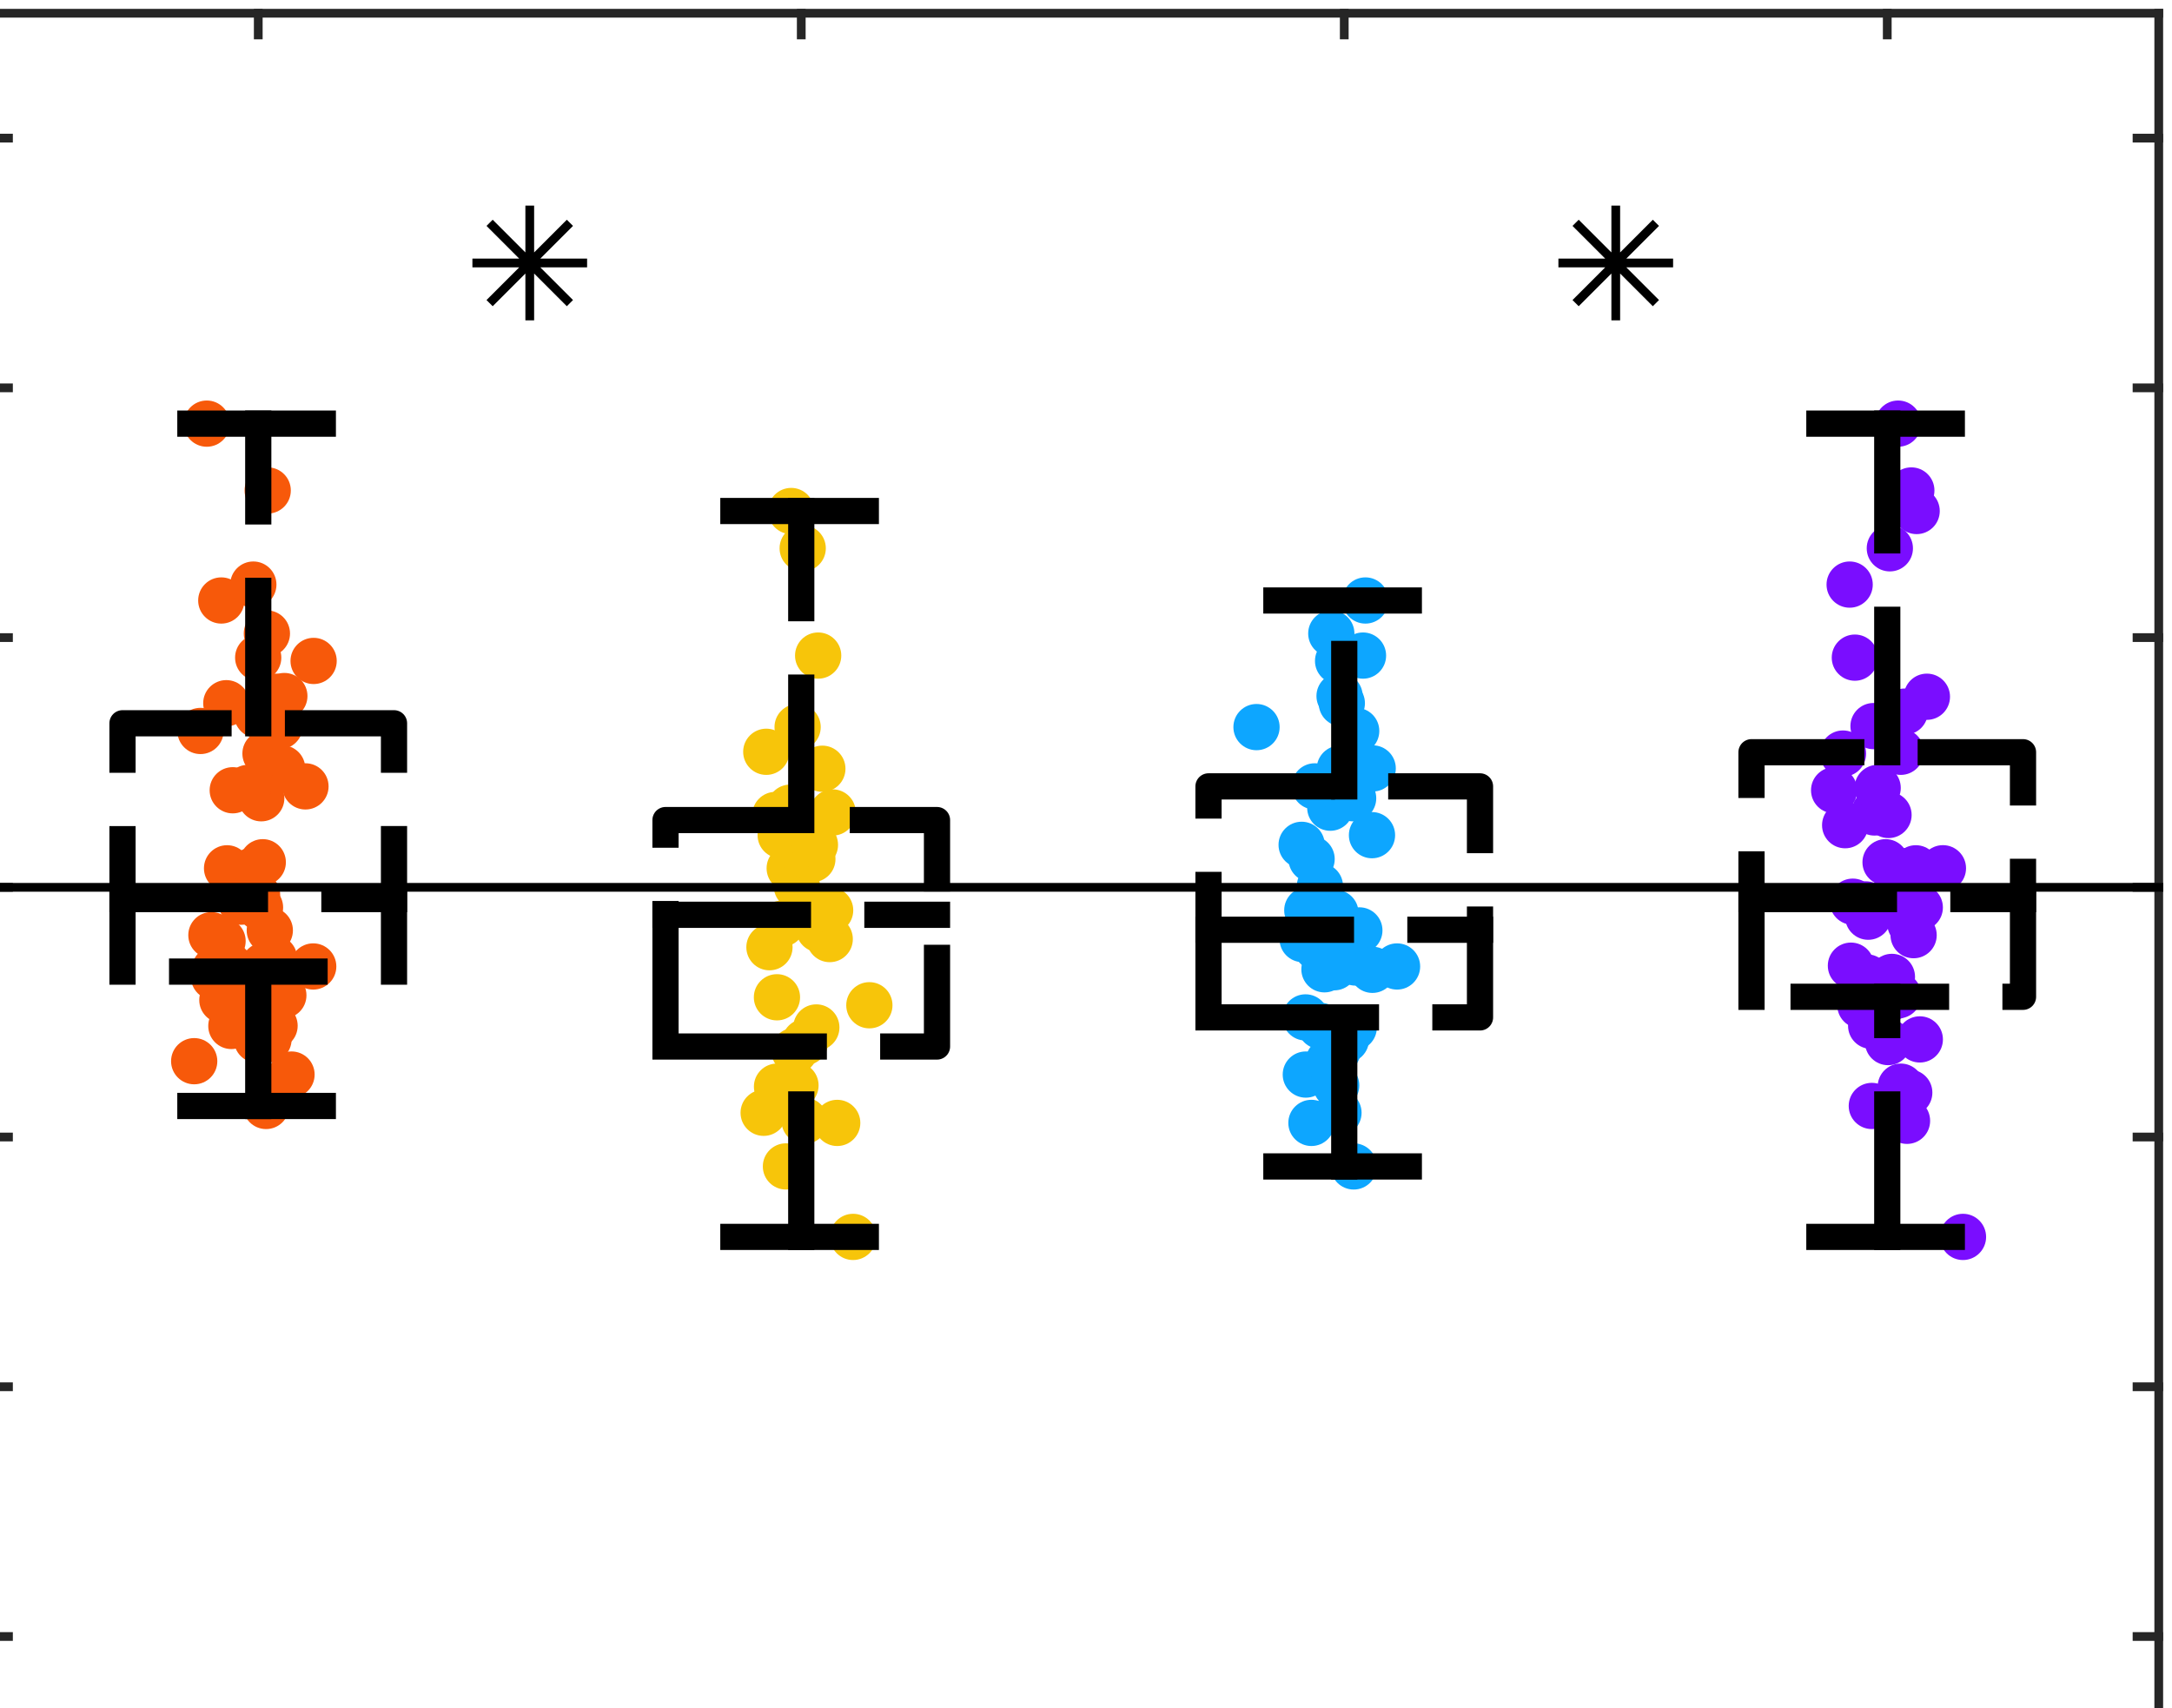 <?xml version="1.0"?>
<!DOCTYPE svg PUBLIC '-//W3C//DTD SVG 1.0//EN'
          'http://www.w3.org/TR/2001/REC-SVG-20010904/DTD/svg10.dtd'>
<svg xmlns:xlink="http://www.w3.org/1999/xlink" style="fill-opacity:1; color-rendering:auto; color-interpolation:auto; text-rendering:auto; stroke:black; stroke-linecap:square; stroke-miterlimit:10; shape-rendering:auto; stroke-opacity:1; fill:black; stroke-dasharray:none; font-weight:normal; stroke-width:1; font-family:'Dialog'; font-style:normal; stroke-linejoin:miter; font-size:12px; stroke-dashoffset:0; image-rendering:auto;" width="164" height="129" xmlns="http://www.w3.org/2000/svg"
><rect width="100%" height="100%" fill="#808080" stroke="none"/><!--Generated by the Batik Graphics2D SVG Generator--><defs id="genericDefs"
  /><g
  ><defs id="defs1"
    ><clipPath clipPathUnits="userSpaceOnUse" id="clipPath1"
      ><path d="M0 0 L164 0 L164 129 L0 129 L0 0 Z"
      /></clipPath
    ></defs
    ><g style="fill:white; stroke:white;"
    ><rect x="0" y="0" width="164" style="clip-path:url(#clipPath1); stroke:none;" height="129"
    /></g
    ><g style="fill:white; text-rendering:optimizeSpeed; color-rendering:optimizeSpeed; image-rendering:optimizeSpeed; shape-rendering:crispEdges; stroke:white; color-interpolation:sRGB;"
    ><rect x="0" width="164" height="129" y="0" style="stroke:none;"
      /><path style="stroke:none;" d="M0 129 L163 129 L163 1 L0 1 Z"
    /></g
    ><g style="fill:rgb(38,38,38); text-rendering:geometricPrecision; image-rendering:optimizeQuality; color-rendering:optimizeQuality; stroke-linejoin:round; stroke:rgb(38,38,38); color-interpolation:linearRGB; stroke-width:0.66;"
    ><line y2="1" style="fill:none;" x1="0" x2="163" y1="1"
      /><line y2="2.64" style="fill:none;" x1="19.5" x2="19.5" y1="1"
      /><line y2="2.64" style="fill:none;" x1="60.5" x2="60.5" y1="1"
      /><line y2="2.64" style="fill:none;" x1="101.5" x2="101.5" y1="1"
      /><line y2="2.64" style="fill:none;" x1="142.5" x2="142.5" y1="1"
      /><line y2="1" style="fill:none;" x1="163" x2="163" y1="129"
      /><line y2="123.571" style="fill:none;" x1="0" x2="0.64" y1="123.571"
      /><line y2="104.714" style="fill:none;" x1="0" x2="0.64" y1="104.714"
      /><line y2="85.857" style="fill:none;" x1="0" x2="0.64" y1="85.857"
      /><line y2="67" style="fill:none;" x1="0" x2="0.64" y1="67"
      /><line y2="48.143" style="fill:none;" x1="0" x2="0.64" y1="48.143"
      /><line y2="29.286" style="fill:none;" x1="0" x2="0.64" y1="29.286"
      /><line y2="10.429" style="fill:none;" x1="0" x2="0.64" y1="10.429"
      /><line y2="123.571" style="fill:none;" x1="163" x2="161.36" y1="123.571"
      /><line y2="104.714" style="fill:none;" x1="163" x2="161.36" y1="104.714"
      /><line y2="85.857" style="fill:none;" x1="163" x2="161.36" y1="85.857"
      /><line y2="67" style="fill:none;" x1="163" x2="161.36" y1="67"
      /><line y2="48.143" style="fill:none;" x1="163" x2="161.36" y1="48.143"
      /><line y2="29.286" style="fill:none;" x1="163" x2="161.36" y1="29.286"
      /><line y2="10.429" style="fill:none;" x1="163" x2="161.36" y1="10.429"
    /></g
    ><g transform="translate(19.937,72.918)" style="fill:rgb(247,89,10); text-rendering:geometricPrecision; color-rendering:optimizeQuality; image-rendering:optimizeQuality; color-interpolation:linearRGB; stroke:rgb(247,89,10);"
    ><circle r="1.746" style="stroke:none;" cx="0" cy="0"
      /><circle r="1.746" style="stroke:none;" cx="0" transform="translate(1.367,-14.896)" cy="0"
      /><circle r="1.746" style="stroke:none;" cx="0" transform="translate(3.743,-23.011)" cy="0"
      /><circle r="1.746" style="stroke:none;" cx="0" transform="translate(1.457,2.238)" cy="0"
      /><circle r="1.746" style="stroke:none;" cx="0" transform="translate(0.11,-16.017)" cy="0"
      /><circle r="1.746" style="stroke:none;" cx="0" transform="translate(0.879,-20.308)" cy="0"
      /><circle r="1.746" style="stroke:none;" cx="0" transform="translate(0.435,-2.664)" cy="0"
      /><circle r="1.746" style="stroke:none;" cx="0" transform="translate(-3.132,-1.859)" cy="0"
      /><circle r="1.746" style="stroke:none;" cx="0" transform="translate(-1.29,-5.027)" cy="0"
      /><circle r="1.746" style="stroke:none;" cx="0" transform="translate(2.074,8.221)" cy="0"
      /><circle r="1.746" style="stroke:none;" cx="0" transform="translate(-0.526,5.59)" cy="0"
      /><circle r="1.746" style="stroke:none;" cx="0" transform="translate(0.757,-0.553)" cy="0"
      /><circle r="1.746" style="stroke:none;" cx="0" transform="translate(-2.5,0.118)" cy="0"
      /><circle r="1.746" style="stroke:none;" cx="0" transform="translate(-0.304,-4.395)" cy="0"
      /><circle r="1.746" style="stroke:none;" cx="0" transform="translate(0.794,4.537)" cy="0"
      /><circle r="1.746" style="stroke:none;" cx="0" transform="translate(-3.228,-27.576)" cy="0"
      /><circle r="1.746" style="stroke:none;" cx="0" transform="translate(0.276,-35.883)" cy="0"
      /><circle r="1.746" style="stroke:none;" cx="0" transform="translate(-0.809,-28.776)" cy="0"
      /><circle r="1.746" style="stroke:none;" cx="0" transform="translate(-2.363,-13.246)" cy="0"
      /><circle r="1.746" style="stroke:none;" cx="0" transform="translate(-0.514,-18.943)" cy="0"
      /><circle r="1.746" style="stroke:none;" cx="0" transform="translate(-4.324,-40.93)" cy="0"
      /><circle r="1.746" style="stroke:none;" cx="0" transform="translate(-4.799,-17.724)" cy="0"
      /><circle r="1.746" style="stroke:none;" cx="0" transform="translate(-2.849,-19.819)" cy="0"
      /><circle r="1.746" style="stroke:none;" cx="0" transform="translate(-2.467,4.551)" cy="0"
      /><circle r="1.746" style="stroke:none;" cx="0" transform="translate(-2.841,-0.239)" cy="0"
      /><circle r="1.746" style="stroke:none;" cx="0" transform="translate(-3.974,-2.305)" cy="0"
      /><circle r="1.746" style="stroke:none;" cx="0" transform="translate(0.154,10.592)" cy="0"
      /><circle r="1.746" style="stroke:none;" cx="0" transform="translate(-3.705,0.272)" cy="0"
      /><circle r="1.746" style="stroke:none;" cx="0" transform="translate(-0.211,-12.642)" cy="0"
      /><circle r="1.746" style="stroke:none;" cx="0" transform="translate(1.177,-18.091)" cy="0"
      /><circle r="1.746" style="stroke:none;" cx="0" transform="translate(-0.441,-23.26)" cy="0"
      /><circle r="1.746" style="stroke:none;" cx="0" transform="translate(-0.246,-19.184)" cy="0"
      /><circle r="1.746" style="stroke:none;" cx="0" transform="translate(-1.212,-13.421)" cy="0"
      /><circle r="1.746" style="stroke:none;" cx="0" transform="translate(-3.476,0.312)" cy="0"
      /><circle r="1.746" style="stroke:none;" cx="0" transform="translate(-0.527,-5.341)" cy="0"
      /><circle r="1.746" style="stroke:none;" cx="0" transform="translate(1.533,-20.36)" cy="0"
      /><circle r="1.746" style="stroke:none;" cx="0" transform="translate(3.127,-13.539)" cy="0"
      /><circle r="1.746" style="stroke:none;" cx="0" transform="translate(-1.319,3.906)" cy="0"
      /><circle r="1.746" style="stroke:none;" cx="0" transform="translate(-3.773,0.848)" cy="0"
      /><circle r="1.746" style="stroke:none;" cx="0" transform="translate(-0.096,-7.81)" cy="0"
      /><circle r="1.746" style="stroke:none;" cx="0" transform="translate(0.335,5.567)" cy="0"
      /><circle r="1.746" style="stroke:none;" cx="0" transform="translate(-0.902,-7.167)" cy="0"
      /><circle r="1.746" style="stroke:none;" cx="0" transform="translate(-2.792,-7.352)" cy="0"
      /><circle r="1.746" style="stroke:none;" cx="0" transform="translate(3.713,0.059)" cy="0"
      /><circle r="1.746" style="stroke:none;" cx="0" transform="translate(-5.274,7.212)" cy="0"
      /><circle r="1.746" style="stroke:none;" cx="0" transform="translate(-1.482,0.888)" cy="0"
      /><circle r="1.746" style="stroke:none;" cx="0" transform="translate(-3.146,2.593)" cy="0"
      /><circle r="1.746" style="stroke:none;" cx="0" transform="translate(-1.741,-4.832)" cy="0"
      /><circle r="1.746" style="stroke:none;" cx="0" transform="translate(0.215,-25.082)" cy="0"
      /><circle transform="translate(40.846,5.768)" style="fill:rgb(247,197,10); stroke:none;" r="1.746" cx="0" cy="0"
      /><circle transform="translate(39.106,-3.172)" style="fill:rgb(247,197,10); stroke:none;" r="1.746" cx="0" cy="0"
      /><circle transform="translate(42.156,-14.871)" style="fill:rgb(247,197,10); stroke:none;" r="1.746" cx="0" cy="0"
      /><circle transform="translate(41.839,-23.416)" style="fill:rgb(247,197,10); stroke:none;" r="1.746" cx="0" cy="0"
      /><circle transform="translate(41.89,-3.7)" style="fill:rgb(247,197,10); stroke:none;" r="1.746" cx="0" cy="0"
      /><circle transform="translate(39.691,-7.356)" style="fill:rgb(247,197,10); stroke:none;" r="1.746" cx="0" cy="0"
      /><circle transform="translate(42.713,-2.01)" style="fill:rgb(247,197,10); stroke:none;" r="1.746" cx="0" cy="0"
      /><circle transform="translate(41.918,-2.758)" style="fill:rgb(247,197,10); stroke:none;" r="1.746" cx="0" cy="0"
      /><circle transform="translate(45.706,2.988)" style="fill:rgb(247,197,10); stroke:none;" r="1.746" cx="0" cy="0"
      /><circle transform="translate(42.743,-4.183)" style="fill:rgb(247,197,10); stroke:none;" r="1.746" cx="0" cy="0"
      /><circle transform="translate(42.935,-11.569)" style="fill:rgb(247,197,10); stroke:none;" r="1.746" cx="0" cy="0"
      /><circle transform="translate(40.672,-31.516)" style="fill:rgb(247,197,10); stroke:none;" r="1.746" cx="0" cy="0"
      /><circle transform="translate(37.922,-16.151)" style="fill:rgb(247,197,10); stroke:none;" r="1.746" cx="0" cy="0"
      /><circle transform="translate(39.802,-34.332)" style="fill:rgb(247,197,10); stroke:none;" r="1.746" cx="0" cy="0"
      /><circle transform="translate(39.01,-9.855)" style="fill:rgb(247,197,10); stroke:none;" r="1.746" cx="0" cy="0"
      /><circle transform="translate(39.407,15.158)" style="fill:rgb(247,197,10); stroke:none;" r="1.746" cx="0" cy="0"
      /><circle transform="translate(41.701,4.665)" style="fill:rgb(247,197,10); stroke:none;" r="1.746" cx="0" cy="0"
      /><circle transform="translate(39.422,9.585)" style="fill:rgb(247,197,10); stroke:none;" r="1.746" cx="0" cy="0"
      /><circle transform="translate(38.728,2.386)" style="fill:rgb(247,197,10); stroke:none;" r="1.746" cx="0" cy="0"
      /><circle transform="translate(39.724,-11.93)" style="fill:rgb(247,197,10); stroke:none;" r="1.746" cx="0" cy="0"
      /><circle transform="translate(40.233,-6.002)" style="fill:rgb(247,197,10); stroke:none;" r="1.746" cx="0" cy="0"
      /><circle transform="translate(41.402,-8.052)" style="fill:rgb(247,197,10); stroke:none;" r="1.746" cx="0" cy="0"
      /><circle transform="translate(38.61,-11.38)" style="fill:rgb(247,197,10); stroke:none;" r="1.746" cx="0" cy="0"
      /><circle transform="translate(41.214,-4.628)" style="fill:rgb(247,197,10); stroke:none;" r="1.746" cx="0" cy="0"
      /><circle transform="translate(40.723,-10.609)" style="fill:rgb(247,197,10); stroke:none;" r="1.746" cx="0" cy="0"
      /><circle transform="translate(43.278,11.872)" style="fill:rgb(247,197,10); stroke:none;" r="1.746" cx="0" cy="0"
      /><circle transform="translate(40.126,9.04)" style="fill:rgb(247,197,10); stroke:none;" r="1.746" cx="0" cy="0"
      /><circle transform="translate(40.288,-18.015)" style="fill:rgb(247,197,10); stroke:none;" r="1.746" cx="0" cy="0"
      /><circle transform="translate(38.162,-1.396)" style="fill:rgb(247,197,10); stroke:none;" r="1.746" cx="0" cy="0"
      /><circle transform="translate(37.724,11.107)" style="fill:rgb(247,197,10); stroke:none;" r="1.746" cx="0" cy="0"
      /><circle transform="translate(41.2,-3.985)" style="fill:rgb(247,197,10); stroke:none;" r="1.746" cx="0" cy="0"
      /><circle transform="translate(40.052,6.438)" style="fill:rgb(247,197,10); stroke:none;" r="1.746" cx="0" cy="0"
      /><circle transform="translate(41.596,-9.125)" style="fill:rgb(247,197,10); stroke:none;" r="1.746" cx="0" cy="0"
      /><circle transform="translate(38.733,9.135)" style="fill:rgb(247,197,10); stroke:none;" r="1.746" cx="0" cy="0"
      /><circle transform="translate(44.476,20.48)" style="fill:rgb(247,197,10); stroke:none;" r="1.746" cx="0" cy="0"
      /><circle transform="translate(40.814,11.713)" style="fill:rgb(247,197,10); stroke:none;" r="1.746" cx="0" cy="0"
      /><circle transform="translate(83.71,-14.896)" style="fill:rgb(13,166,255); stroke:none;" r="1.746" cx="0" cy="0"
      /><circle transform="translate(81.098,-23.011)" style="fill:rgb(13,166,255); stroke:none;" r="1.746" cx="0" cy="0"
      /><circle transform="translate(81.23,-14.871)" style="fill:rgb(13,166,255); stroke:none;" r="1.746" cx="0" cy="0"
      /><circle transform="translate(82.978,-23.416)" style="fill:rgb(13,166,255); stroke:none;" r="1.746" cx="0" cy="0"
      /><circle transform="translate(82.703,-2.664)" style="fill:rgb(13,166,255); stroke:none;" r="1.746" cx="0" cy="0"
      /><circle transform="translate(79.267,-1.859)" style="fill:rgb(13,166,255); stroke:none;" r="1.746" cx="0" cy="0"
      /><circle transform="translate(78.421,-2.01)" style="fill:rgb(13,166,255); stroke:none;" r="1.746" cx="0" cy="0"
      /><circle transform="translate(79.313,-2.758)" style="fill:rgb(13,166,255); stroke:none;" r="1.746" cx="0" cy="0"
      /><circle transform="translate(78.661,8.221)" style="fill:rgb(13,166,255); stroke:none;" r="1.746" cx="0" cy="0"
      /><circle transform="translate(81.685,5.59)" style="fill:rgb(13,166,255); stroke:none;" r="1.746" cx="0" cy="0"
      /><circle transform="translate(80.72,-0.553)" style="fill:rgb(13,166,255); stroke:none;" r="1.746" cx="0" cy="0"
      /><circle transform="translate(80.809,0.118)" style="fill:rgb(13,166,255); stroke:none;" r="1.746" cx="0" cy="0"
      /><circle transform="translate(78.773,-4.183)" style="fill:rgb(13,166,255); stroke:none;" r="1.746" cx="0" cy="0"
      /><circle transform="translate(83.161,-27.576)" style="fill:rgb(13,166,255); stroke:none;" r="1.746" cx="0" cy="0"
      /><circle transform="translate(82.464,-17.724)" style="fill:rgb(13,166,255); stroke:none;" r="1.746" cx="0" cy="0"
      /><circle transform="translate(81.379,-19.819)" style="fill:rgb(13,166,255); stroke:none;" r="1.746" cx="0" cy="0"
      /><circle transform="translate(83.657,-9.855)" style="fill:rgb(13,166,255); stroke:none;" r="1.746" cx="0" cy="0"
      /><circle transform="translate(79.772,4.551)" style="fill:rgb(13,166,255); stroke:none;" r="1.746" cx="0" cy="0"
      /><circle transform="translate(82.413,-0.239)" style="fill:rgb(13,166,255); stroke:none;" r="1.746" cx="0" cy="0"
      /><circle transform="translate(82.278,15.158)" style="fill:rgb(13,166,255); stroke:none;" r="1.746" cx="0" cy="0"
      /><circle transform="translate(82.279,4.665)" style="fill:rgb(13,166,255); stroke:none;" r="1.746" cx="0" cy="0"
      /><circle transform="translate(80.068,0.272)" style="fill:rgb(13,166,255); stroke:none;" r="1.746" cx="0" cy="0"
      /><circle transform="translate(82.233,-12.642)" style="fill:rgb(13,166,255); stroke:none;" r="1.746" cx="0" cy="0"
      /><circle transform="translate(80.508,-11.93)" style="fill:rgb(13,166,255); stroke:none;" r="1.746" cx="0" cy="0"
      /><circle transform="translate(79.726,-6.002)" style="fill:rgb(13,166,255); stroke:none;" r="1.746" cx="0" cy="0"
      /><circle transform="translate(79.097,-8.052)" style="fill:rgb(13,166,255); stroke:none;" r="1.746" cx="0" cy="0"
      /><circle transform="translate(83.691,0.312)" style="fill:rgb(13,166,255); stroke:none;" r="1.746" cx="0" cy="0"
      /><circle transform="translate(79.829,-5.341)" style="fill:rgb(13,166,255); stroke:none;" r="1.746" cx="0" cy="0"
      /><circle transform="translate(81.209,-20.36)" style="fill:rgb(13,166,255); stroke:none;" r="1.746" cx="0" cy="0"
      /><circle transform="translate(79.085,11.872)" style="fill:rgb(13,166,255); stroke:none;" r="1.746" cx="0" cy="0"
      /><circle transform="translate(80.954,9.04)" style="fill:rgb(13,166,255); stroke:none;" r="1.746" cx="0" cy="0"
      /><circle transform="translate(74.938,-18.015)" style="fill:rgb(13,166,255); stroke:none;" r="1.746" cx="0" cy="0"
      /><circle transform="translate(79.335,-13.539)" style="fill:rgb(13,166,255); stroke:none;" r="1.746" cx="0" cy="0"
      /><circle transform="translate(78.639,3.906)" style="fill:rgb(13,166,255); stroke:none;" r="1.746" cx="0" cy="0"
      /><circle transform="translate(79.484,-1.396)" style="fill:rgb(13,166,255); stroke:none;" r="1.746" cx="0" cy="0"
      /><circle transform="translate(81.126,11.107)" style="fill:rgb(13,166,255); stroke:none;" r="1.746" cx="0" cy="0"
      /><circle transform="translate(80.896,-3.985)" style="fill:rgb(13,166,255); stroke:none;" r="1.746" cx="0" cy="0"
      /><circle transform="translate(85.549,0.059)" style="fill:rgb(13,166,255); stroke:none;" r="1.746" cx="0" cy="0"
      /><circle transform="translate(80.391,7.212)" style="fill:rgb(13,166,255); stroke:none;" r="1.746" cx="0" cy="0"
      /><circle transform="translate(81.051,6.438)" style="fill:rgb(13,166,255); stroke:none;" r="1.746" cx="0" cy="0"
      /><circle transform="translate(78.346,-9.125)" style="fill:rgb(13,166,255); stroke:none;" r="1.746" cx="0" cy="0"
      /><circle transform="translate(80.585,-25.082)" style="fill:rgb(13,166,255); stroke:none;" r="1.746" cx="0" cy="0"
      /><circle transform="translate(119.82,0)" style="fill:rgb(122,13,255); stroke:none;" r="1.746" cx="0" cy="0"
      /><circle transform="translate(122.625,5.768)" style="fill:rgb(122,13,255); stroke:none;" r="1.746" cx="0" cy="0"
      /><circle transform="translate(124.312,-3.172)" style="fill:rgb(122,13,255); stroke:none;" r="1.746" cx="0" cy="0"
      /><circle transform="translate(123.392,2.238)" style="fill:rgb(122,13,255); stroke:none;" r="1.746" cx="0" cy="0"
      /><circle transform="translate(121.127,-3.7)" style="fill:rgb(122,13,255); stroke:none;" r="1.746" cx="0" cy="0"
      /><circle transform="translate(119.221,-16.017)" style="fill:rgb(122,13,255); stroke:none;" r="1.746" cx="0" cy="0"
      /><circle transform="translate(125.556,-20.308)" style="fill:rgb(122,13,255); stroke:none;" r="1.746" cx="0" cy="0"
      /><circle transform="translate(126.766,-7.356)" style="fill:rgb(122,13,255); stroke:none;" r="1.746" cx="0" cy="0"
      /><circle transform="translate(122.81,-5.027)" style="fill:rgb(122,13,255); stroke:none;" r="1.746" cx="0" cy="0"
      /><circle transform="translate(120.534,2.988)" style="fill:rgb(122,13,255); stroke:none;" r="1.746" cx="0" cy="0"
      /><circle transform="translate(125.019,-4.395)" style="fill:rgb(122,13,255); stroke:none;" r="1.746" cx="0" cy="0"
      /><circle transform="translate(121.348,4.537)" style="fill:rgb(122,13,255); stroke:none;" r="1.746" cx="0" cy="0"
      /><circle transform="translate(121.6,-11.569)" style="fill:rgb(122,13,255); stroke:none;" r="1.746" cx="0" cy="0"
      /><circle transform="translate(124.38,-35.883)" style="fill:rgb(122,13,255); stroke:none;" r="1.746" cx="0" cy="0"
      /><circle transform="translate(119.724,-28.776)" style="fill:rgb(122,13,255); stroke:none;" r="1.746" cx="0" cy="0"
      /><circle transform="translate(118.552,-13.246)" style="fill:rgb(122,13,255); stroke:none;" r="1.746" cx="0" cy="0"
      /><circle transform="translate(123.426,-18.943)" style="fill:rgb(122,13,255); stroke:none;" r="1.746" cx="0" cy="0"
      /><circle transform="translate(123.385,-40.93)" style="fill:rgb(122,13,255); stroke:none;" r="1.746" cx="0" cy="0"
      /><circle transform="translate(122.758,-31.516)" style="fill:rgb(122,13,255); stroke:none;" r="1.746" cx="0" cy="0"
      /><circle transform="translate(123.582,-16.151)" style="fill:rgb(122,13,255); stroke:none;" r="1.746" cx="0" cy="0"
      /><circle transform="translate(124.782,-34.332)" style="fill:rgb(122,13,255); stroke:none;" r="1.746" cx="0" cy="0"
      /><circle transform="translate(124.553,-2.305)" style="fill:rgb(122,13,255); stroke:none;" r="1.746" cx="0" cy="0"
      /><circle transform="translate(121.398,10.592)" style="fill:rgb(122,13,255); stroke:none;" r="1.746" cx="0" cy="0"
      /><circle transform="translate(124.224,9.585)" style="fill:rgb(122,13,255); stroke:none;" r="1.746" cx="0" cy="0"
      /><circle transform="translate(122.918,2.386)" style="fill:rgb(122,13,255); stroke:none;" r="1.746" cx="0" cy="0"
      /><circle transform="translate(121.527,-18.091)" style="fill:rgb(122,13,255); stroke:none;" r="1.746" cx="0" cy="0"
      /><circle transform="translate(120.117,-23.26)" style="fill:rgb(122,13,255); stroke:none;" r="1.746" cx="0" cy="0"
      /><circle transform="translate(123.89,-19.184)" style="fill:rgb(122,13,255); stroke:none;" r="1.746" cx="0" cy="0"
      /><circle transform="translate(121.838,-13.421)" style="fill:rgb(122,13,255); stroke:none;" r="1.746" cx="0" cy="0"
      /><circle transform="translate(122.658,-11.38)" style="fill:rgb(122,13,255); stroke:none;" r="1.746" cx="0" cy="0"
      /><circle transform="translate(120.938,-4.628)" style="fill:rgb(122,13,255); stroke:none;" r="1.746" cx="0" cy="0"
      /><circle transform="translate(119.385,-10.609)" style="fill:rgb(122,13,255); stroke:none;" r="1.746" cx="0" cy="0"
      /><circle transform="translate(122.915,0.848)" style="fill:rgb(122,13,255); stroke:none;" r="1.746" cx="0" cy="0"
      /><circle transform="translate(122.436,-7.81)" style="fill:rgb(122,13,255); stroke:none;" r="1.746" cx="0" cy="0"
      /><circle transform="translate(125.021,5.567)" style="fill:rgb(122,13,255); stroke:none;" r="1.746" cx="0" cy="0"
      /><circle transform="translate(124.207,-7.167)" style="fill:rgb(122,13,255); stroke:none;" r="1.746" cx="0" cy="0"
      /><circle transform="translate(124.722,-7.352)" style="fill:rgb(122,13,255); stroke:none;" r="1.746" cx="0" cy="0"
      /><circle transform="translate(121.028,0.888)" style="fill:rgb(122,13,255); stroke:none;" r="1.746" cx="0" cy="0"
      /><circle transform="translate(120.644,2.593)" style="fill:rgb(122,13,255); stroke:none;" r="1.746" cx="0" cy="0"
      /><circle transform="translate(119.962,-4.832)" style="fill:rgb(122,13,255); stroke:none;" r="1.746" cx="0" cy="0"
      /><circle transform="translate(123.584,9.135)" style="fill:rgb(122,13,255); stroke:none;" r="1.746" cx="0" cy="0"
      /><circle transform="translate(128.281,20.48)" style="fill:rgb(122,13,255); stroke:none;" r="1.746" cx="0" cy="0"
      /><circle transform="translate(124.055,11.713)" style="fill:rgb(122,13,255); stroke:none;" r="1.746" cx="0" cy="0"
    /></g
    ><g transform="translate(40,19.857)" style="stroke-linecap:butt; text-rendering:geometricPrecision; color-rendering:optimizeQuality; image-rendering:optimizeQuality; color-interpolation:linearRGB; stroke-width:0.66;"
    ><path style="fill:none;" d="M0 -4 L0 4 M-4 0 L4 0 M-2.799 -2.799 L2.799 2.799 M-2.799 2.799 L2.799 -2.799"
      /><path d="M0 -4 L0 4 M-4 0 L4 0 M-2.799 -2.799 L2.799 2.799 M-2.799 2.799 L2.799 -2.799" style="fill:none;" transform="translate(82,0)"
    /></g
    ><g style="stroke-linecap:butt; text-rendering:geometricPrecision; image-rendering:optimizeQuality; color-rendering:optimizeQuality; stroke-linejoin:bevel; stroke-dasharray:10,6; color-interpolation:linearRGB; stroke-width:1.979; stroke-miterlimit:1;"
    ><line y2="31.988" style="fill:none;" x1="19.5" x2="19.5" y1="54.614"
      /><line y2="38.586" style="fill:none;" x1="60.5" x2="60.5" y1="61.923"
      /><line y2="45.342" style="fill:none;" x1="101.5" x2="101.5" y1="59.379"
      /><line y2="31.988" style="fill:none;" x1="142.5" x2="142.5" y1="56.8"
      /><line y2="73.364" style="fill:none;" x1="19.5" x2="19.5" y1="83.51"
      /><line y2="79.021" style="fill:none;" x1="60.5" x2="60.5" y1="93.398"
      /><line y2="76.823" style="fill:none;" x1="101.5" x2="101.5" y1="88.076"
      /><line y2="75.267" style="fill:none;" x1="142.5" x2="142.5" y1="93.398"
      /><line x1="14.375" x2="24.625" y1="31.988" style="fill:none; stroke-linejoin:round; stroke-dasharray:none; stroke-miterlimit:10;" y2="31.988"
      /><line x1="55.375" x2="65.625" y1="38.586" style="fill:none; stroke-linejoin:round; stroke-dasharray:none; stroke-miterlimit:10;" y2="38.586"
      /><line x1="96.375" x2="106.625" y1="45.342" style="fill:none; stroke-linejoin:round; stroke-dasharray:none; stroke-miterlimit:10;" y2="45.342"
      /><line x1="137.375" x2="147.625" y1="31.988" style="fill:none; stroke-linejoin:round; stroke-dasharray:none; stroke-miterlimit:10;" y2="31.988"
      /><line x1="14.375" x2="24.625" y1="83.51" style="fill:none; stroke-linejoin:round; stroke-dasharray:none; stroke-miterlimit:10;" y2="83.51"
      /><line x1="55.375" x2="65.625" y1="93.398" style="fill:none; stroke-linejoin:round; stroke-dasharray:none; stroke-miterlimit:10;" y2="93.398"
      /><line x1="96.375" x2="106.625" y1="88.076" style="fill:none; stroke-linejoin:round; stroke-dasharray:none; stroke-miterlimit:10;" y2="88.076"
      /><line x1="137.375" x2="147.625" y1="93.398" style="fill:none; stroke-linejoin:round; stroke-dasharray:none; stroke-miterlimit:10;" y2="93.398"
      /><path style="fill:none; stroke-miterlimit:10; stroke-dasharray:none; fill-rule:evenodd; stroke-linejoin:round;" d="M9.25 73.364 L9.25 54.614 L29.75 54.614 L29.75 73.364 L9.25 73.364"
      /><path style="fill:none; stroke-miterlimit:10; stroke-dasharray:none; fill-rule:evenodd; stroke-linejoin:round;" d="M50.25 79.021 L50.25 61.923 L70.75 61.923 L70.75 79.021 L50.25 79.021"
      /><path style="fill:none; stroke-miterlimit:10; stroke-dasharray:none; fill-rule:evenodd; stroke-linejoin:round;" d="M91.25 76.823 L91.25 59.379 L111.75 59.379 L111.75 76.823 L91.25 76.823"
      /><path style="fill:none; stroke-miterlimit:10; stroke-dasharray:none; fill-rule:evenodd; stroke-linejoin:round;" d="M132.25 75.267 L132.25 56.8 L152.75 56.8 L152.75 75.267 L132.25 75.267"
      /><line x1="9.25" x2="29.75" y1="67.89" style="fill:none; stroke-linejoin:round; stroke-dasharray:none; stroke-miterlimit:10;" y2="67.89"
      /><line x1="50.25" x2="70.75" y1="69.075" style="fill:none; stroke-linejoin:round; stroke-dasharray:none; stroke-miterlimit:10;" y2="69.075"
      /><line x1="91.25" x2="111.75" y1="70.206" style="fill:none; stroke-linejoin:round; stroke-dasharray:none; stroke-miterlimit:10;" y2="70.206"
      /><line x1="132.25" x2="152.75" y1="67.89" style="fill:none; stroke-linejoin:round; stroke-dasharray:none; stroke-miterlimit:10;" y2="67.89"
    /></g
    ><g style="stroke-linecap:butt; text-rendering:geometricPrecision; color-rendering:optimizeQuality; image-rendering:optimizeQuality; stroke-linejoin:round; color-interpolation:linearRGB; stroke-width:0.66;"
    ><line y2="67" style="fill:none;" x1="0" x2="163" y1="67"
    /></g
  ></g
></svg
>
